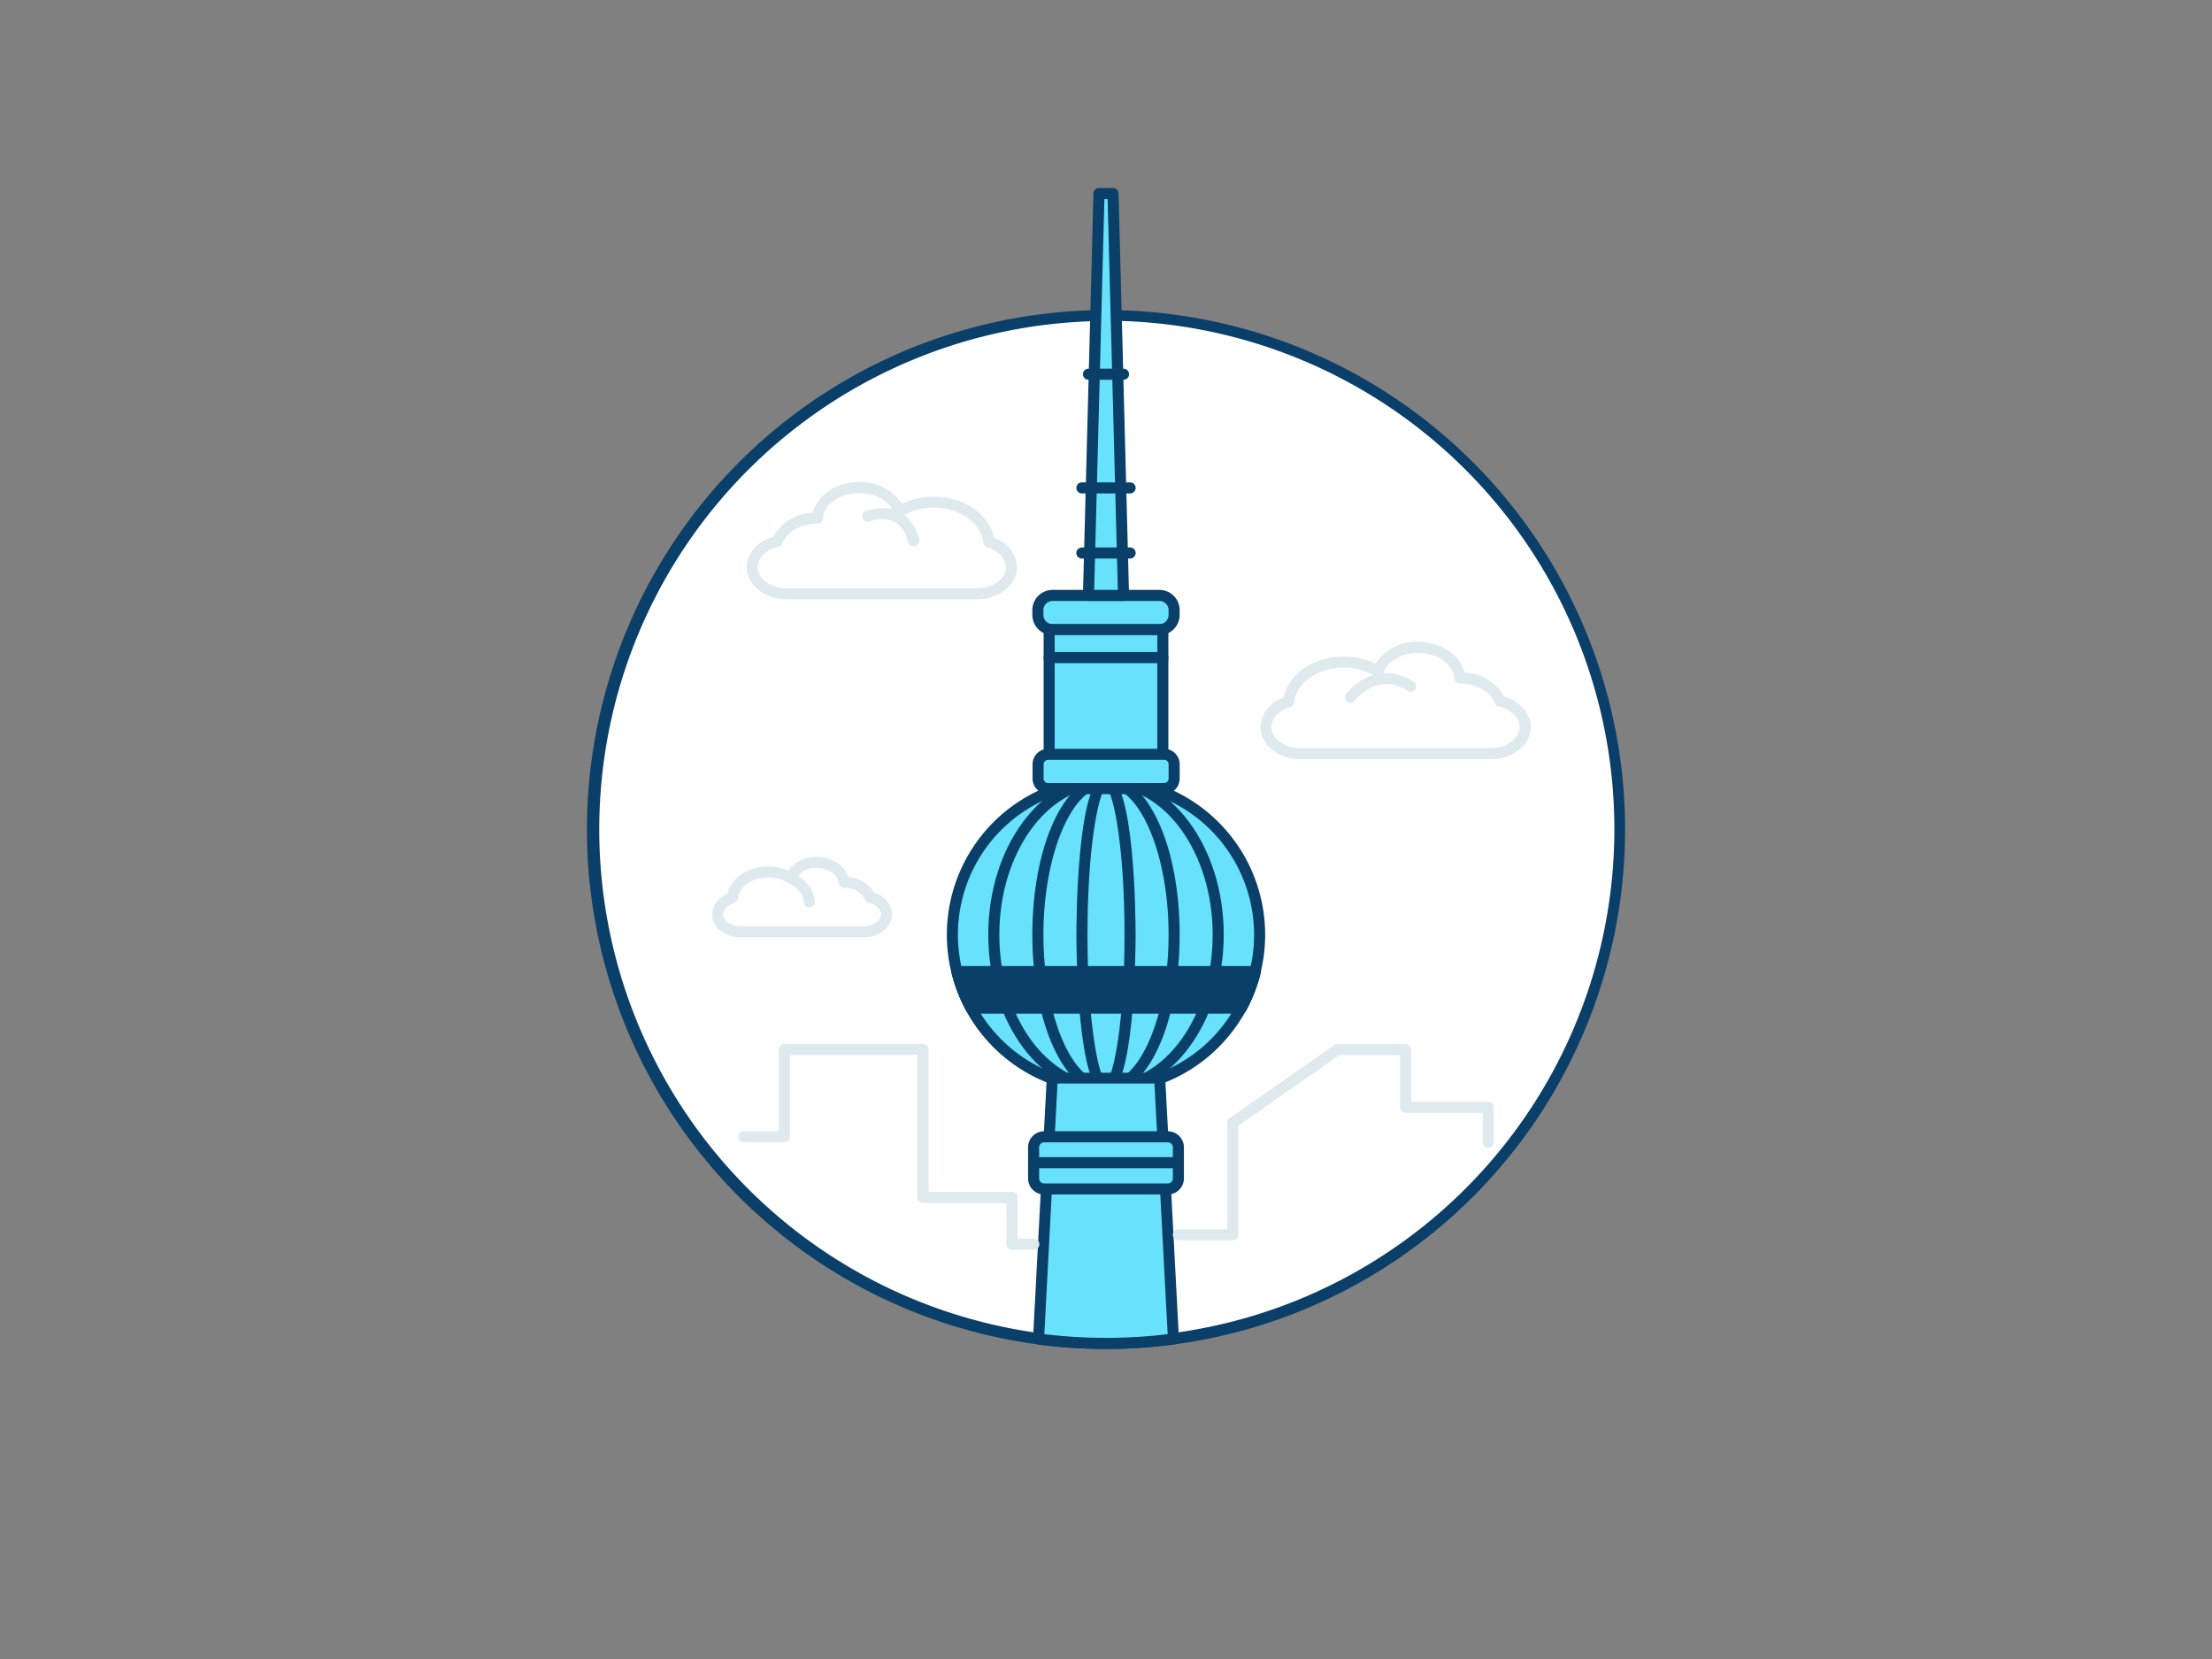 <svg xmlns="http://www.w3.org/2000/svg" viewBox="0 0 400 300"><rect x="0" y="0" width="400" height="300" fill="#808080" stroke="none"/><g id="_303_berlin_outline" data-name="#303_berlin_outline"><path d="M292.93,150a92.93,92.93,0,1,1-94.78-92.91l1.85,0,1.85,0A92.93,92.93,0,0,1,292.93,150Z" fill="#fff"/><path d="M200,243.93a93.93,93.93,0,0,1-1.87-187.84h.11c1.18,0,2.35,0,3.52,0h.11A93.93,93.93,0,0,1,200,243.93Zm0-185.86-1.73,0h-.1a91.93,91.93,0,0,0-10.24,183,91.93,91.93,0,0,0,104-91.14,91.93,91.93,0,0,0-90.1-91.91h-.1Z" fill="#093f68"/><path d="M176.65,108.38h-34.4c-4,0-7.23-2.61-7.23-5.83,0-2.48,1.95-4.69,4.81-5.5A8.45,8.45,0,0,1,147,92.72c.76-3.18,4.26-5.56,8.39-5.56a9,9,0,0,1,7.74,3.93,13,13,0,0,1,5.72-1.28c5.45,0,10.08,3.22,10.89,7.45a5.9,5.9,0,0,1,4.18,5.29C183.89,105.77,180.64,108.38,176.65,108.38ZM147.82,94.69c-2.94,0-5.54,1.46-6.34,3.56a1,1,0,0,1-.72.62c-2.2.49-3.74,2-3.74,3.68,0,2.11,2.34,3.83,5.23,3.83h34.4c2.89,0,5.24-1.72,5.24-3.83,0-1.57-1.35-3-3.36-3.58a1,1,0,0,1-.72-.87c-.33-3.53-4.28-6.29-9-6.29a10.85,10.85,0,0,0-5.65,1.51,1,1,0,0,1-1.46-.52c-.76-2.14-3.37-3.64-6.35-3.64-3.47,0-6.35,2-6.54,4.6a1,1,0,0,1-1,.93Zm-7.27,3.21h0Z" fill="#dfeaef"/><path d="M165.19,98.77a1,1,0,0,1-1-.83A5.63,5.63,0,0,0,162,94.49a5.72,5.72,0,0,0-4.77-.18,1,1,0,0,1-1.26-.66,1,1,0,0,1,.66-1.25c2.54-.8,4.7-.66,6.42.39a7.55,7.55,0,0,1,3.17,4.82,1,1,0,0,1-.82,1.15Z" fill="#dfeaef"/><path d="M156.25,169.48H133.84c-2.8,0-5.07-1.86-5.07-4.15a4.14,4.14,0,0,1,2.77-3.7c.65-2.86,3.7-4.95,7.4-4.95a8.77,8.77,0,0,1,3.59.74,6.2,6.2,0,0,1,5.18-2.46c2.75,0,5.09,1.54,5.74,3.64a5.88,5.88,0,0,1,4.63,2.86,4.25,4.25,0,0,1,3.24,3.87C161.32,167.62,159,169.48,156.25,169.48Zm-17.31-10.8c-2.89,0-5.31,1.66-5.51,3.79a1,1,0,0,1-.72.86c-1.16.34-1.94,1.14-1.94,2,0,1.17,1.41,2.15,3.07,2.15h22.41c1.66,0,3.07-1,3.07-2.15,0-.93-.9-1.77-2.17-2.05a1,1,0,0,1-.72-.63,4,4,0,0,0-3.79-2.09,1,1,0,0,1-1-.93c-.11-1.47-1.86-2.67-3.91-2.67a3.93,3.93,0,0,0-3.81,2.14,1,1,0,0,1-1.46.52A6.64,6.64,0,0,0,138.94,158.68Z" fill="#dfeaef"/><path d="M146.35,164.09a1,1,0,0,1-1-.94c-.14-2.25-2.77-3.46-2.8-3.47a1,1,0,0,1-.5-1.32,1,1,0,0,1,1.31-.51c.16.07,3.77,1.7,4,5.17a1,1,0,0,1-.93,1.07Z" fill="#dfeaef"/><path d="M269.57,137.29H235.16c-4,0-7.23-2.62-7.23-5.83a5.88,5.88,0,0,1,4.18-5.29c.81-4.23,5.43-7.45,10.88-7.45a13,13,0,0,1,5.73,1.28,8.94,8.94,0,0,1,7.73-3.93c4.14,0,7.64,2.38,8.4,5.56A8.48,8.48,0,0,1,272,126c2.86.81,4.81,3,4.81,5.5C276.8,134.67,273.55,137.29,269.57,137.29ZM243,120.72c-4.7,0-8.65,2.76-9,6.29a1,1,0,0,1-.72.87c-2,.58-3.36,2-3.36,3.58,0,2.11,2.35,3.83,5.23,3.83h34.41c2.88,0,5.23-1.72,5.23-3.83,0-1.68-1.54-3.19-3.75-3.68a1,1,0,0,1-.72-.62c-.79-2.1-3.39-3.56-6.31-3.56a1,1,0,0,1-1-.93c-.2-2.58-3.07-4.6-6.55-4.6-3,0-5.58,1.5-6.34,3.64a1,1,0,0,1-1.46.52A10.89,10.89,0,0,0,243,120.72Z" fill="#dfeaef"/><path d="M244.2,127.08a1,1,0,0,1-.76-1.65c5.86-6.83,12.18-2.16,12.24-2.12a1,1,0,0,1-1.21,1.6c-.21-.16-4.9-3.54-9.51,1.82A1,1,0,0,1,244.2,127.08Z" fill="#dfeaef"/><rect x="187.68" y="107.67" width="24.64" height="6.19" rx="2.67" fill="#68e1fd"/><path d="M209.65,114.86h-19.3a3.68,3.68,0,0,1-3.67-3.67v-.85a3.67,3.67,0,0,1,3.67-3.67h19.3a3.67,3.67,0,0,1,3.67,3.67v.85A3.68,3.68,0,0,1,209.65,114.86Zm-19.3-6.19a1.67,1.67,0,0,0-1.67,1.67v.85a1.67,1.67,0,0,0,1.67,1.67h19.3a1.67,1.67,0,0,0,1.67-1.67v-.85a1.67,1.67,0,0,0-1.67-1.67Z" fill="#093f68"/><rect x="189.72" y="113.86" width="20.55" height="25.64" fill="#68e1fd"/><path d="M210.28,140.5H189.72a1,1,0,0,1-1-1V113.86a1,1,0,0,1,1-1h20.56a1,1,0,0,1,1,1V139.5A1,1,0,0,1,210.28,140.5Zm-19.56-2h18.56V114.86H190.72Z" fill="#093f68"/><path d="M227.78,169A27.78,27.78,0,1,1,200,141.24,27.63,27.63,0,0,1,227.78,169Z" fill="#68e1fd"/><path d="M200,197.8a28.8,28.8,0,0,1-25.28-15,28.83,28.83,0,0,1-3.5-13.77,28.78,28.78,0,1,1,57.56,0,28.83,28.83,0,0,1-3.5,13.77A28.8,28.8,0,0,1,200,197.8Zm0-55.56a26.78,26.78,0,1,0,23.52,39.59A26.71,26.71,0,0,0,226.78,169,26.81,26.81,0,0,0,200,142.24Z" fill="#093f68"/><path d="M200,197.8c-11.74,0-21.29-12.91-21.29-28.78s9.55-28.78,21.29-28.78,21.29,12.91,21.29,28.78S211.74,197.8,200,197.8Zm0-55.56c-10.64,0-19.29,12-19.29,26.78S189.36,195.8,200,195.8s19.29-12,19.29-26.78S210.64,142.24,200,142.24Z" fill="#093f68"/><path d="M200,197.8c-7.47,0-13.32-12.64-13.32-28.78s5.85-28.78,13.32-28.78,13.32,12.64,13.32,28.78S207.47,197.8,200,197.8Zm0-55.56c-6.14,0-11.32,12.26-11.32,26.78S193.86,195.8,200,195.8s11.32-12.26,11.32-26.78S206.13,142.24,200,142.24Z" fill="#093f68"/><path d="M200,197.8c-5.2,0-5.35-25.83-5.35-28.78s.15-28.78,5.35-28.78,5.35,25.83,5.35,28.78S205.2,197.8,200,197.8Zm0-55.51c-1.41,1.19-3.35,11.07-3.35,26.73s1.94,25.54,3.35,26.73c1.41-1.19,3.35-11.07,3.35-26.73S201.41,143.48,200,142.29Z" fill="#093f68"/><rect x="187.68" y="136.41" width="24.64" height="6.19" rx="1.8" fill="#68e1fd"/><path d="M210.52,143.6h-21a2.81,2.81,0,0,1-2.8-2.8v-2.59a2.8,2.8,0,0,1,2.8-2.8h21a2.8,2.8,0,0,1,2.8,2.8v2.59A2.81,2.81,0,0,1,210.52,143.6Zm-21-6.19a.8.8,0,0,0-.8.8v2.59a.8.8,0,0,0,.8.8h21a.8.8,0,0,0,.8-.8v-2.59a.8.8,0,0,0-.8-.8Z" fill="#093f68"/><polygon points="198.73 34.98 201.27 34.98 203.17 107.67 196.83 107.67 198.73 34.98" fill="#68e1fd"/><path d="M203.17,108.67h-6.34a1,1,0,0,1-.71-.31,1,1,0,0,1-.29-.72L197.73,35a1,1,0,0,1,1-1h2.54a1,1,0,0,1,1,1l1.9,72.69a1,1,0,0,1-.29.72A1,1,0,0,1,203.17,108.67Zm-5.31-2h4.28L200.29,36h-.58Z" fill="#093f68"/><path d="M203.17,68.67h-6.34a1,1,0,0,1,0-2h6.34a1,1,0,0,1,0,2Z" fill="#093f68"/><path d="M204.36,89.23h-8.72a1,1,0,0,1,0-2h8.72a1,1,0,0,1,0,2Z" fill="#093f68"/><path d="M204.36,101h-8.72a1,1,0,0,1,0-2h8.72a1,1,0,0,1,0,2Z" fill="#093f68"/><path d="M212.2,242.13a93.42,93.42,0,0,1-24.4,0L189.23,215l.25-4.71.25-4.72.55-10.48v-.11h19.42v.11l.55,10.48.25,4.72.25,4.71Z" fill="#68e1fd"/><path d="M200,243.93a93.42,93.42,0,0,1-12.33-.81,1,1,0,0,1-.87-1l2.49-47.23a1,1,0,0,1,1-.91h19.42a1,1,0,0,1,1,.91V195l2.48,47.12a1,1,0,0,1-.87,1A93.42,93.42,0,0,1,200,243.93Zm-11.15-2.67a93.46,93.46,0,0,0,22.3,0l-2.39-45.32H191.23Z" fill="#093f68"/><rect x="186.91" y="205.53" width="26.18" height="9.43" rx="1.9" fill="#68e1fd"/><path d="M211.18,216H188.82a2.91,2.91,0,0,1-2.91-2.9v-5.63a2.91,2.91,0,0,1,2.91-2.9h22.36a2.91,2.91,0,0,1,2.91,2.9v5.63A2.91,2.91,0,0,1,211.18,216Zm-22.36-9.43a.91.91,0,0,0-.91.9v5.63a.9.9,0,0,0,.91.9h22.36a.9.9,0,0,0,.91-.9v-5.63a.91.91,0,0,0-.91-.9Z" fill="#093f68"/><path d="M212.54,211.25H186.91a1,1,0,1,1,0-2h25.63a1,1,0,0,1,0,2Z" fill="#093f68"/><path d="M227,175.69a27.49,27.49,0,0,1-2.57,6.62H175.6a27.49,27.49,0,0,1-2.57-6.62Z" fill="#093f68"/><path d="M224.4,183.31H175.6a1,1,0,0,1-.88-.52,28.34,28.34,0,0,1-2.66-6.86,1,1,0,0,1,1-1.24H227a1,1,0,0,1,1,1.24,28.66,28.66,0,0,1-2.66,6.86A1,1,0,0,1,224.4,183.31Zm-48.2-2h47.6a26.1,26.1,0,0,0,1.86-4.62H174.34A26.57,26.57,0,0,0,176.2,181.31Z" fill="#093f68"/><path d="M186.91,226H183a1,1,0,0,1-1-1v-7.45H166.91a1,1,0,0,1-1-1V190.77H142.85v14.76a1,1,0,0,1-1,1h-7.32a1,1,0,0,1,0-2h6.32V189.77a1,1,0,0,1,1-1h25.06a1,1,0,0,1,1,1v25.75H183a1,1,0,0,1,1,1V224h2.95a1,1,0,0,1,0,2Z" fill="#dfeaef"/><path d="M222.94,224.28h-9.85a1,1,0,0,1,0-2h8.85V203a1,1,0,0,1,.43-.82L241.23,189a1.07,1.07,0,0,1,.57-.18h12.39a1,1,0,0,1,1,1v9.42h13.93a1,1,0,0,1,1,1v6.33a1,1,0,0,1-2,0v-5.33H254.19a1,1,0,0,1-1-1v-9.42H242.12l-18.18,12.76v19.75A1,1,0,0,1,222.94,224.28Z" fill="#dfeaef"/><path d="M210.28,119.91H189.72a1,1,0,0,1,0-2h20.56a1,1,0,0,1,0,2Z" fill="#093f68"/></g></svg>